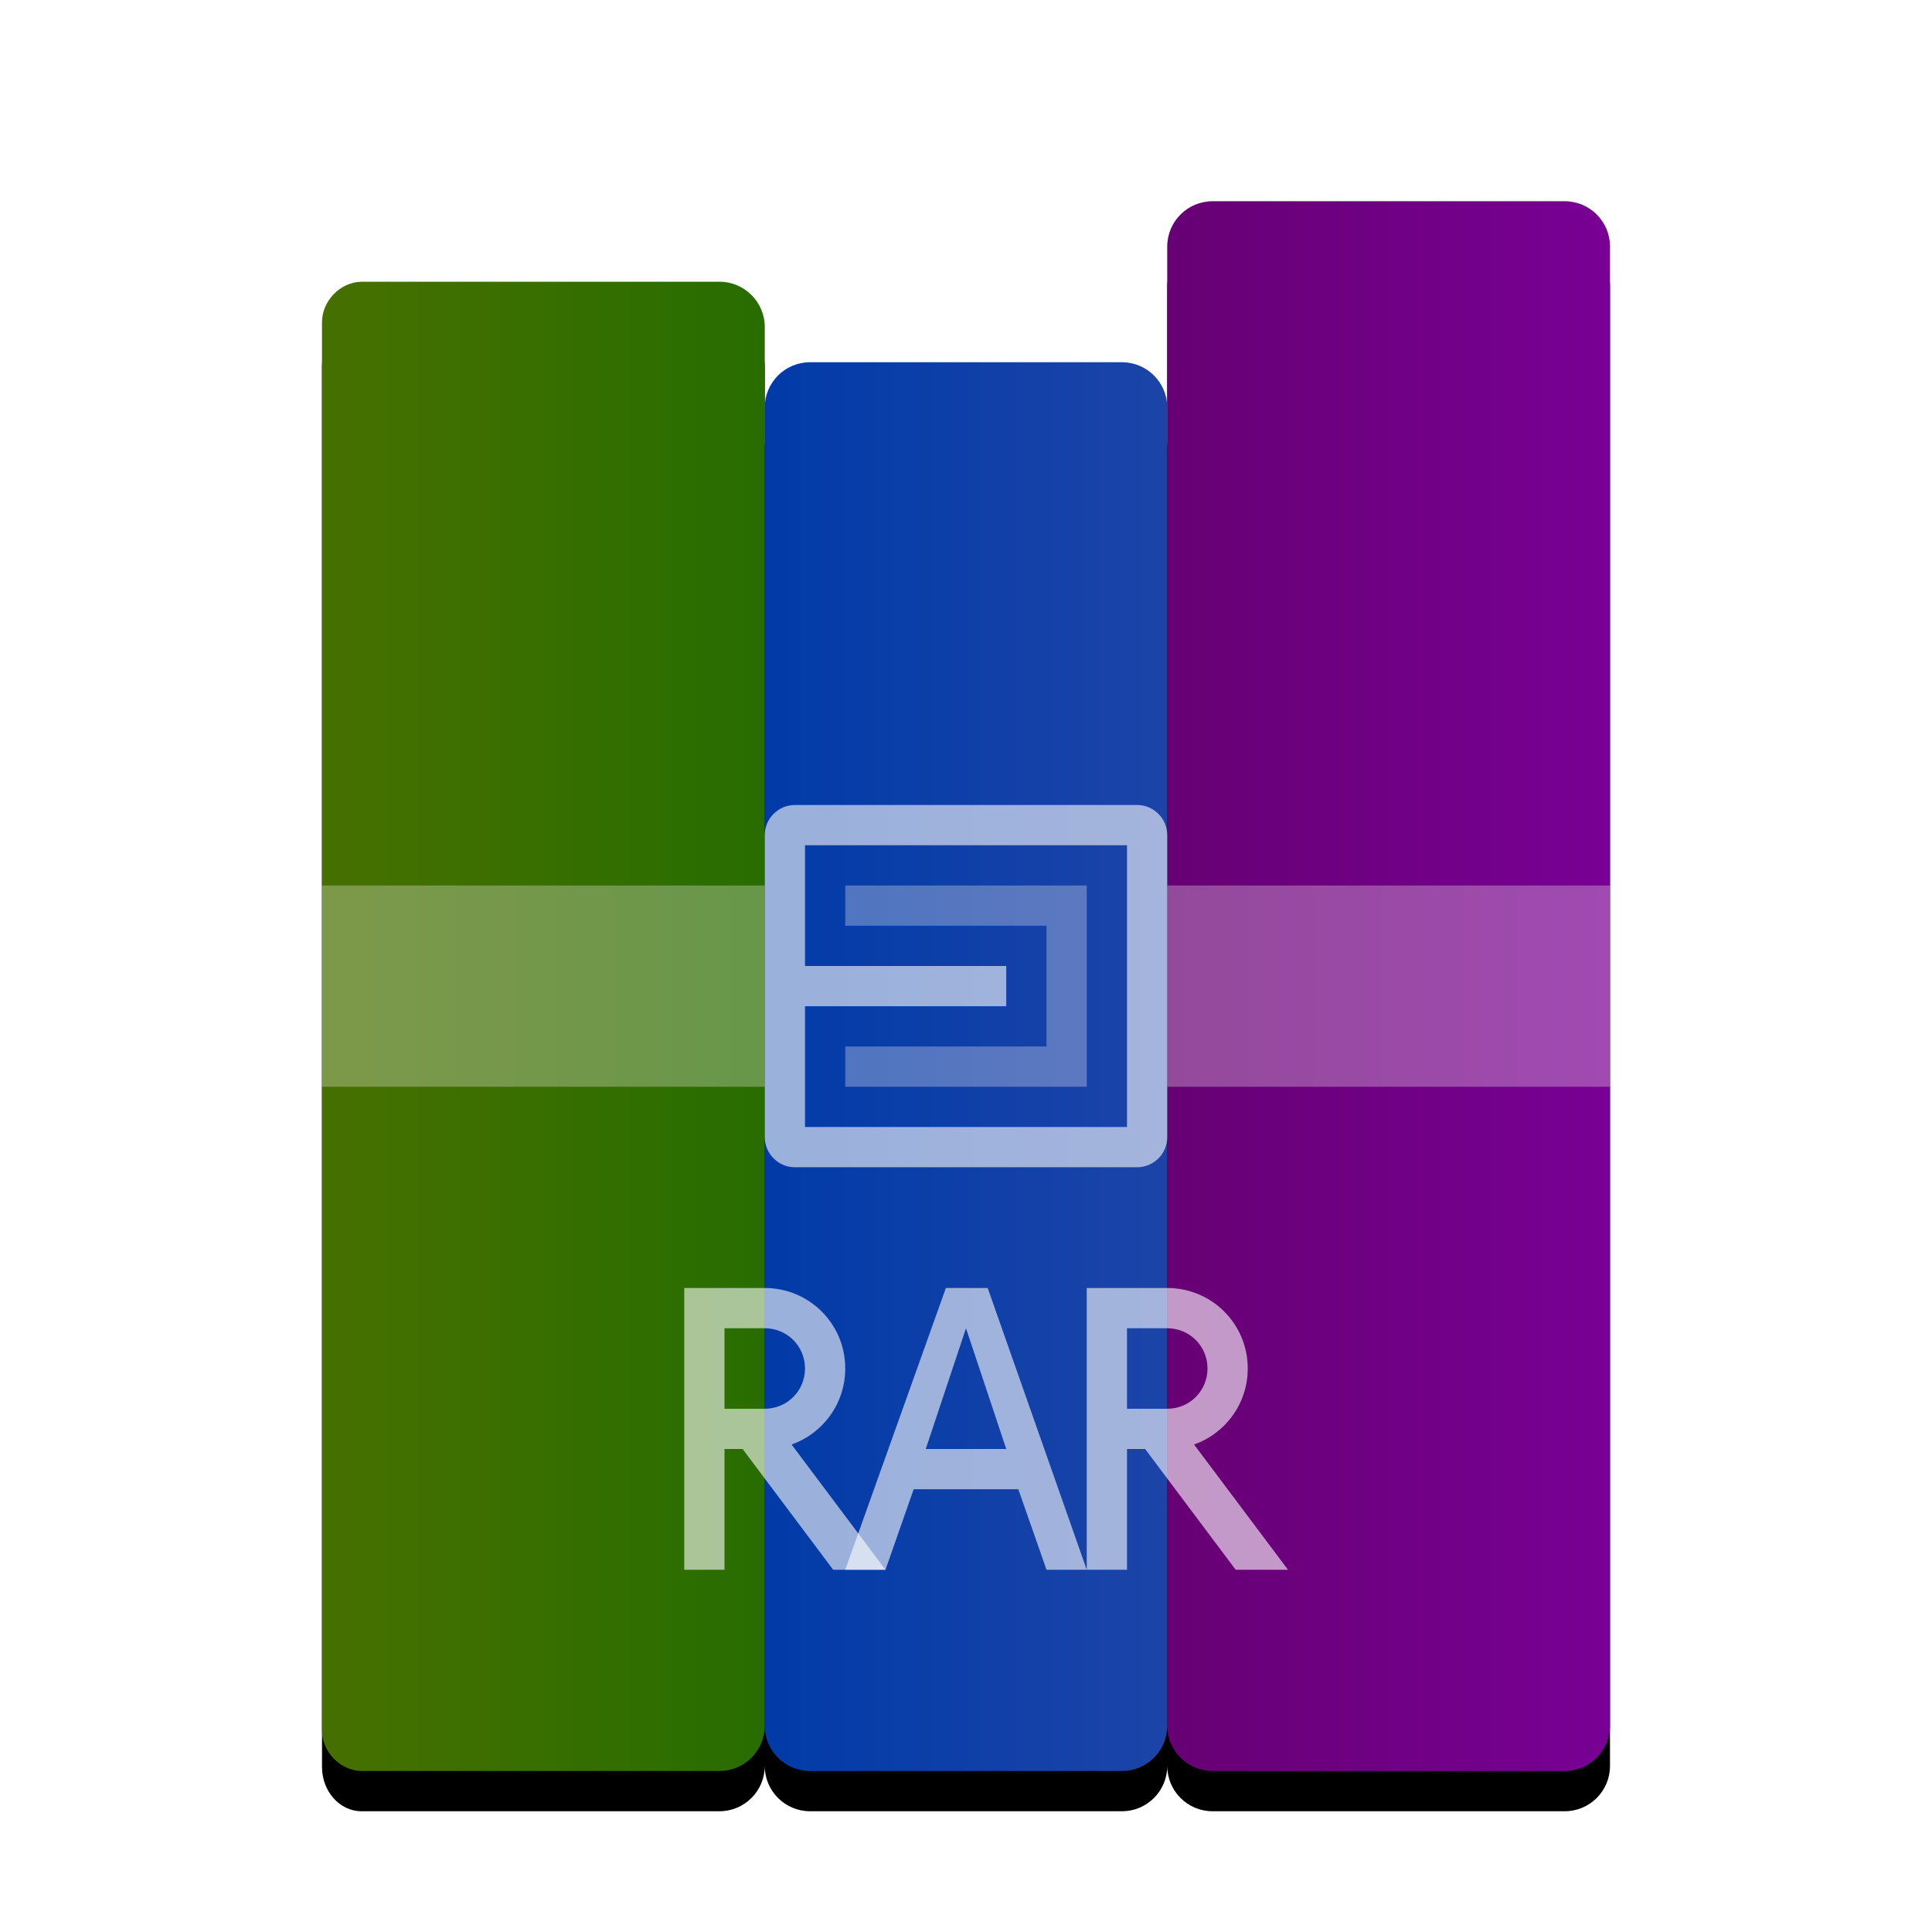 <svg xmlns="http://www.w3.org/2000/svg" xmlns:xlink="http://www.w3.org/1999/xlink" width="48" height="48" viewBox="0 0 48 48">
  <defs>
    <path id="application-x-rar-b" d="M11.5,5.125 C11.5,4.504 12.004,4 12.625,4 L20.375,4 C20.996,4 21.5,4.504 21.5,5.125 L21.5,1.125 C21.5,0.504 22.004,1.14134695e-16 22.625,0 L31.375,0 C31.996,-1.21782134e-15 32.5,0.504 32.5,1.125 L32.5,37.875 C32.5,38.496 31.996,39 31.375,39 L22.625,39 C22.004,39 21.5,38.496 21.5,37.875 C21.5,38.496 20.996,39 20.375,39 L12.625,39 C12.004,39 11.5,38.496 11.5,37.875 C11.5,38.496 10.996,39 10.375,39 L1.482,39 C0.94,39 0.5,38.507 0.5,37.899 L0.5,3.101 C0.5,2.493 0.94,2 1.482,2 L10.375,2 C10.996,2 11.5,2.504 11.5,3.125 L11.5,5.125 Z"/>
    <filter id="application-x-rar-a" width="121.9%" height="117.9%" x="-10.9%" y="-6.4%" filterUnits="objectBoundingBox">
      <feOffset dy="1" in="SourceAlpha" result="shadowOffsetOuter1"/>
      <feGaussianBlur in="shadowOffsetOuter1" result="shadowBlurOuter1" stdDeviation="1"/>
      <feComposite in="shadowBlurOuter1" in2="SourceAlpha" operator="out" result="shadowBlurOuter1"/>
      <feColorMatrix in="shadowBlurOuter1" values="0 0 0 0 0   0 0 0 0 0   0 0 0 0 0  0 0 0 0.2 0"/>
    </filter>
    <linearGradient id="application-x-rar-c" x1="98.475%" x2="1.525%" y1="48.475%" y2="48.475%">
      <stop offset="0%" stop-color="#780094"/>
      <stop offset="100%" stop-color="#670074"/>
    </linearGradient>
    <linearGradient id="application-x-rar-d" x1="99.455%" x2="3.998%" y1="50.545%" y2="50.545%">
      <stop offset="0%" stop-color="#1C44A8"/>
      <stop offset="100%" stop-color="#023BA8"/>
    </linearGradient>
    <linearGradient id="application-x-rar-e" x1="100%" x2="6.531%" y1="50%" y2="50%">
      <stop offset="0%" stop-color="#286D00"/>
      <stop offset="100%" stop-color="#457000"/>
    </linearGradient>
  </defs>
  <g fill="none" fill-rule="evenodd">
    <g transform="translate(7.5 5)">
      <use fill="#000" filter="url(#application-x-rar-a)" xlink:href="#application-x-rar-b"/>
      <use fill="#000" fill-opacity=".1" xlink:href="#application-x-rar-b"/>
      <path fill="url(#application-x-rar-c)" d="M32.5,1.125 L32.5,37.875 C32.5,38.496 31.996,39 31.375,39 L22.625,39 C22.004,39 21.5,38.496 21.5,37.875 L21.5,1.125 C21.5,0.504 22.004,1.14134695e-16 22.625,0 L31.375,0 C31.996,-1.21782134e-15 32.5,0.504 32.5,1.125 Z"/>
      <path fill="url(#application-x-rar-d)" d="M21.5,5.125 L21.5,37.875 C21.5,38.496 20.996,39 20.375,39 L12.625,39 C12.004,39 11.5,38.496 11.5,37.875 L11.5,5.125 C11.5,4.504 12.004,4 12.625,4 L20.375,4 C20.996,4 21.5,4.504 21.5,5.125 Z"/>
      <path fill="url(#application-x-rar-e)" d="M11.5,3.125 L11.5,37.875 C11.5,38.496 10.996,39 10.375,39 L1.5,39 C0.94,39 0.5,38.507 0.5,38 L0.5,3 C0.5,2.493 0.94,2 1.5,2 L10.375,2 C10.996,2 11.5,2.504 11.5,3.125 Z"/>
      <path fill="#FFF8F8" fill-opacity=".3" d="M13.5,21 L18.5,21 L18.5,18 L13.5,18 L13.5,17 L19.5,17 L19.5,22 L13.5,22 L13.5,21 Z M11.5,17 L11.5,22 L0.5,22 L0.5,17 L11.5,17 Z M21.5,17 L32.5,17 L32.5,22 L21.5,22 L21.5,17 Z"/>
      <path fill="#FFF" fill-opacity=".6" d="M12.25,15 L20.75,15 C21.164,15 21.5,15.336 21.5,15.75 L21.5,23.25 C21.5,23.664 21.164,24 20.75,24 L12.25,24 C11.836,24 11.5,23.664 11.5,23.25 L11.5,15.75 C11.5,15.336 11.836,15 12.25,15 Z M12.5,16 L12.5,23 L20.5,23 L20.5,16 L12.5,16 Z M12.5,19 L17.5,19 L17.5,20 L12.5,20 L12.5,19 Z"/>
    </g>
    <path fill="#FFF" fill-opacity=".6" d="M23.5 32L21 39 22 39 22.7 37 25.3 37 26 39 27 39 24.539 32 23.5 32 23.5 32zM23 36L24 33 25 36 23 36 23 36zM29.666 35.888L32 39 30.7 39 28.45 36 28 36 28 39 27 39 27 32 27.5 32 29 32C30.105 32 31 32.888 31 34 31 34.872 30.446 35.614 29.666 35.888L29.666 35.888 29.666 35.888zM28 33L28 35 29 35C29.557 35 30 34.556 30 34 30 33.443 29.556 33 29 33L28 33 28 33z"/>
    <path fill="#FFF" fill-opacity=".6" d="M19.666,35.888 L22,39 L20.7,39 L18.45,36 L18,36 L18,39 L17,39 L17,32 L17.5,32 L19,32 C20.105,32 21,32.888 21,34 C21,34.872 20.446,35.614 19.666,35.888 L19.666,35.888 L19.666,35.888 Z M18,33 L18,35 L19,35 C19.557,35 20,34.556 20,34 C20,33.443 19.556,33 19,33 L18,33 L18,33 Z"/>
  </g>
</svg>
